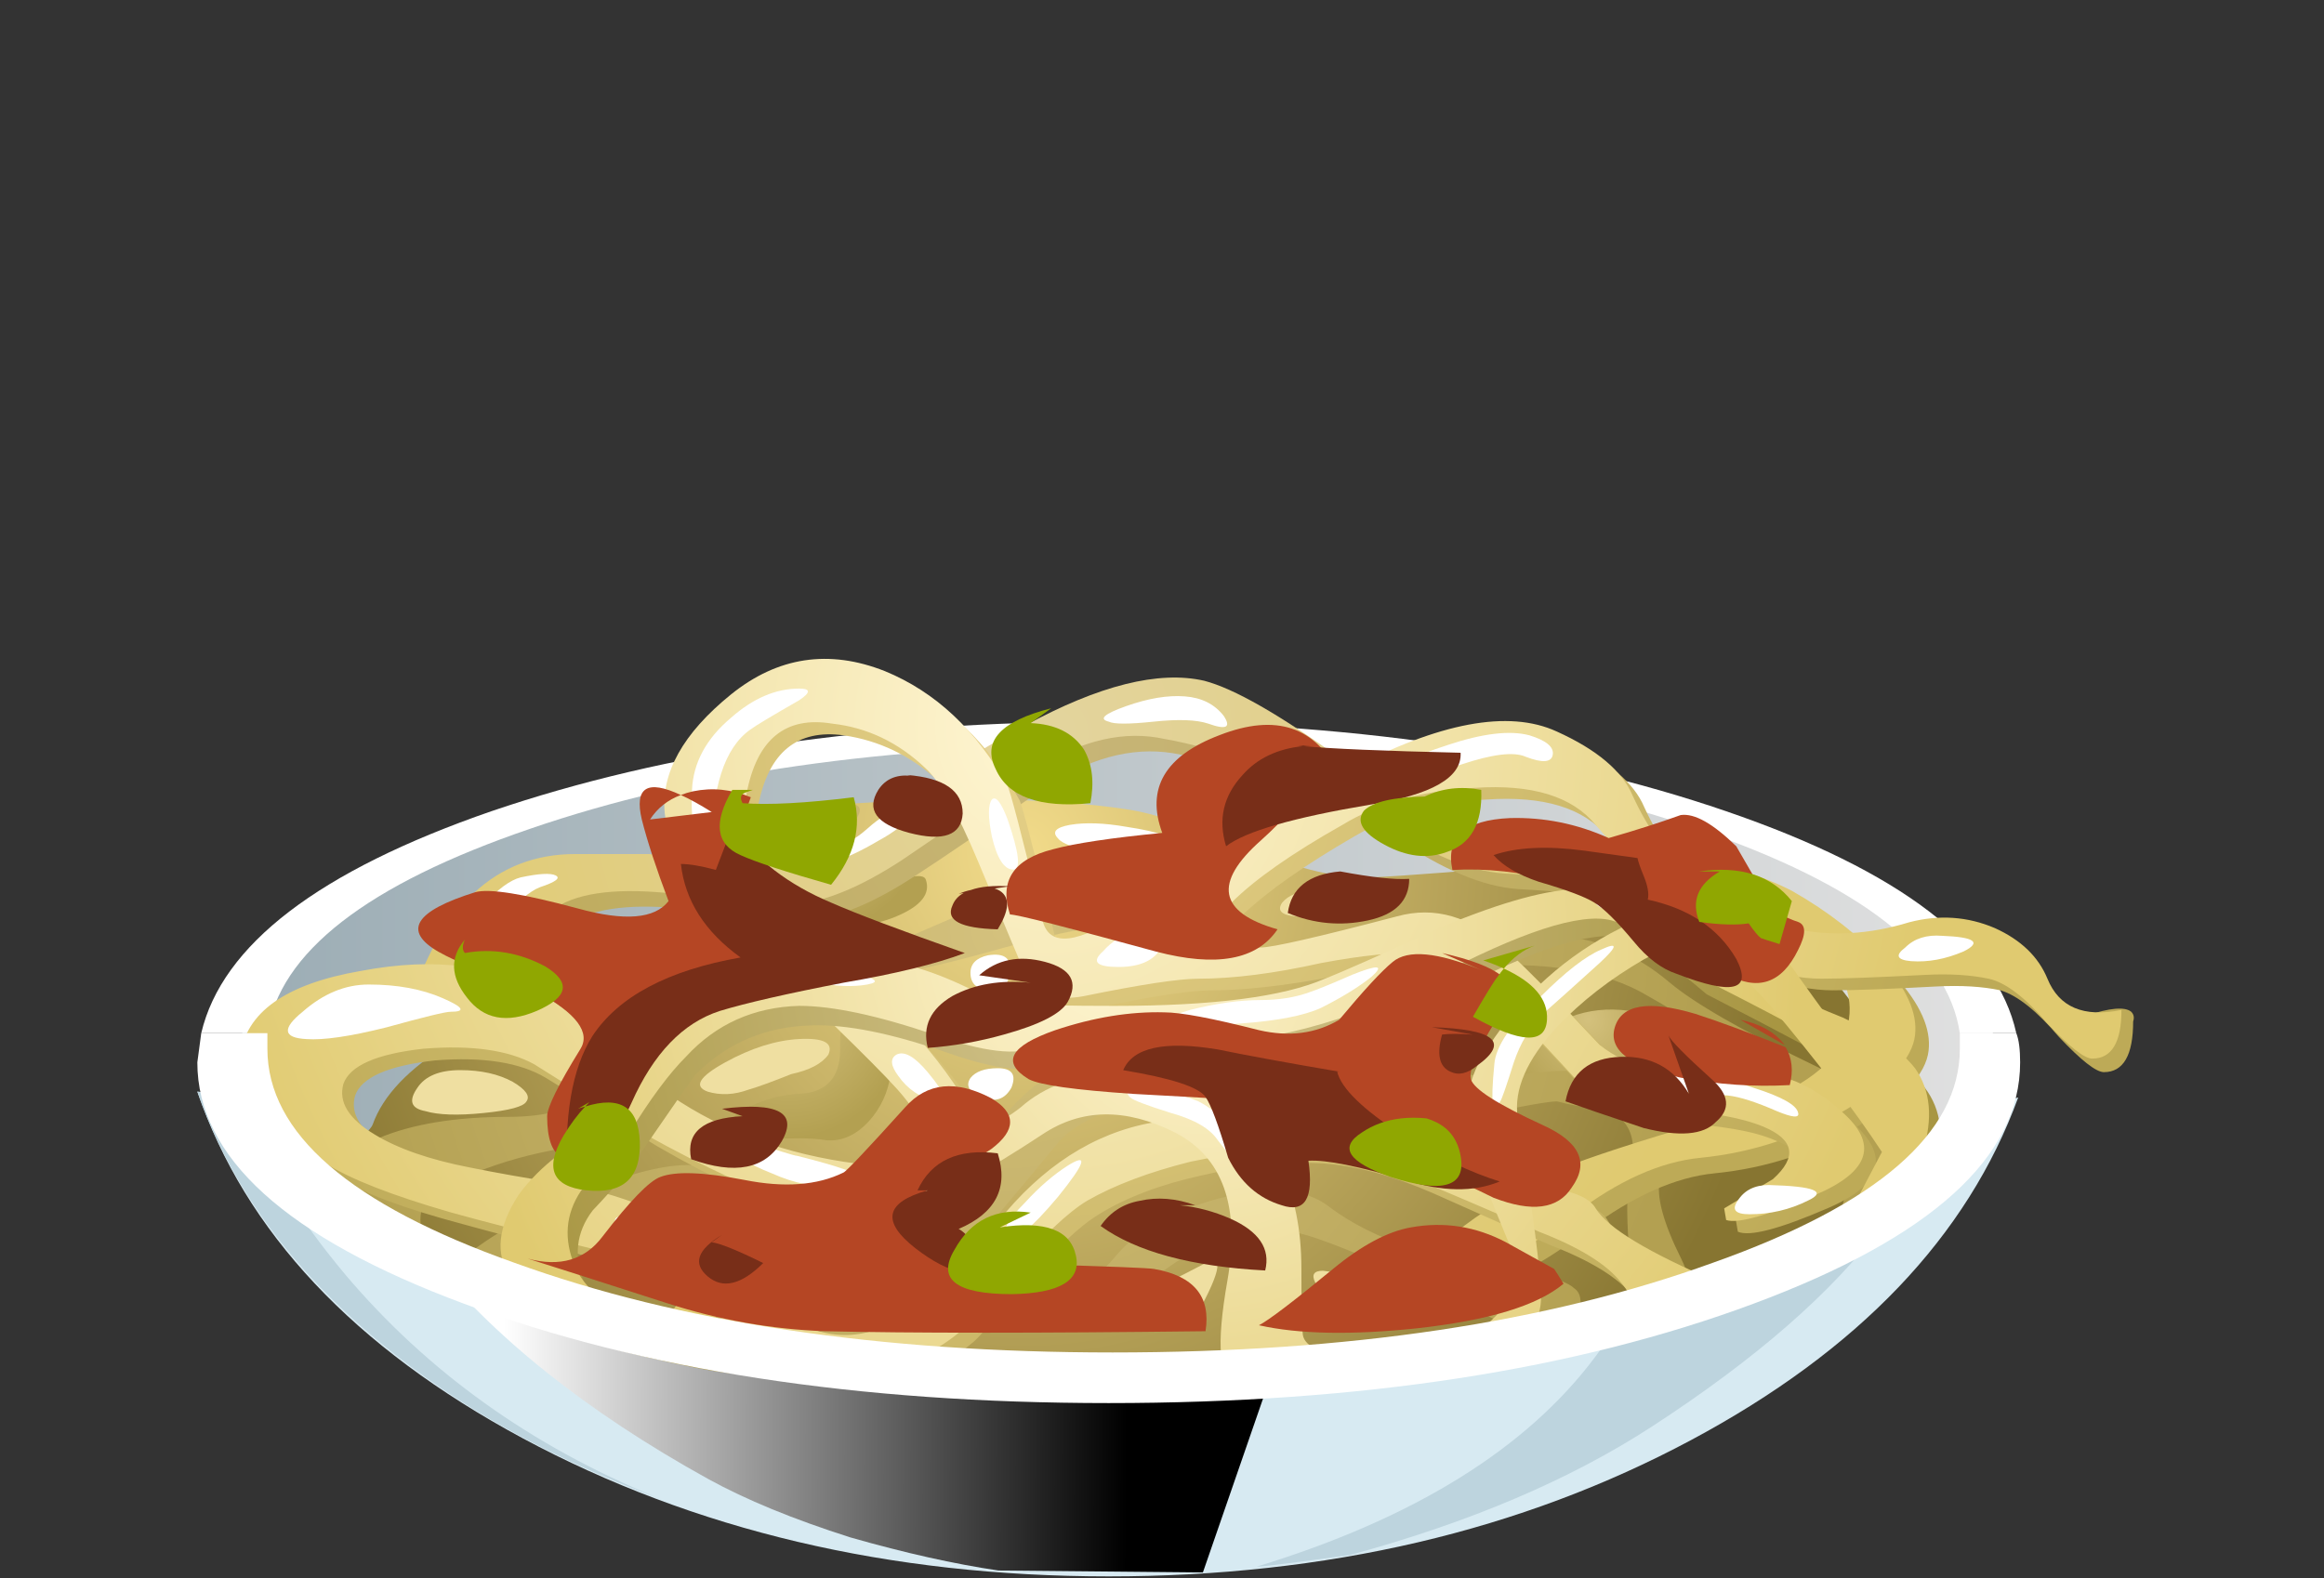 <?xml version='1.0' encoding='utf-8'?>
<svg xmlns="http://www.w3.org/2000/svg" xmlns:xlink="http://www.w3.org/1999/xlink" enable-background="new 0 0 44.75 30.4" version="1.1" viewBox="0 0 44.75 30.4">
<rect x="0" y="0" width="44.75" height="30.4" fill="#333333" stroke="none"/>
<symbol id="ad" viewBox="0 -10.85 24.8 10.85">
			<linearGradient id="u" x1="-21.853" x2="-5.853" y1="-31.002" y2="-31.002" gradientTransform="matrix(1 -.003 .003 1 25.55 25.531)" gradientUnits="userSpaceOnUse">
			<stop stop-color="#fff" offset="0"/>
			<stop offset="1"/>
		</linearGradient>
		<path d="m24.8-1.45l-3.25-9.4-5.25 0.05c-1.133 0.167-2.4 0.45-3.8 0.85-1.467 0.467-2.683 0.967-3.65 1.5-3.133 1.733-5.55 3.667-7.25 5.8-0.833 1.067-1.367 1.95-1.6 2.65l2.75-0.45c4.5-0.733 10.017-1.1 16.55-1.1l5.5 0.1z" clip-rule="evenodd" fill="url(#u)" fill-rule="evenodd"/>
</symbol>
		<path d="m38.712 21.175l0.15-0.037c-0.975 2.675-3.075 4.875-6.3 6.6-3.275 1.751-7.013 2.625-11.212 2.625-4.225 0-7.988-0.888-11.288-2.662-3.25-1.75-5.338-3.975-6.263-6.675l0.3 0.037c0.976 0.65 3.063 1.188 6.263 1.612 3.25 0.426 6.95 0.638 11.1 0.638 4.075 0 7.713-0.2 10.913-0.6 3.149-0.4 5.262-0.913 6.337-1.538z" clip-rule="evenodd" fill="#D7EAF2" fill-rule="evenodd"/>
		<path d="m37.325 21.737c-0.226 0.601-0.588 1.226-1.088 1.875-0.95 1.275-2.425 2.563-4.425 3.863-1.575 1.025-3.512 1.85-5.812 2.475-1.075 0.15-1.676 0.225-1.8 0.225 3.024-0.925 5.2-2.274 6.524-4.05 0.575-0.775 0.938-1.5 1.088-2.175 0.075-0.625 0.125-1.037 0.149-1.237 2.326-0.25 4.113-0.575 5.364-0.976z" clip-rule="evenodd" fill="#BDD4DE" fill-rule="evenodd"/>
			<use transform="matrix(.75 0 0 -.75 7 22.15)" y="-10.85" width="24.8" height="10.85" enable-background="new" opacity=".441" xlink:href="#ad"/>
		<path d="m6.649 24.55c1.584 1.874 3.585 3.306 6 4.294-2.063-0.762-3.837-1.756-5.324-2.981-1.726-1.425-2.9-3.037-3.525-4.837l0.3 0.037c0.175 0.125 0.363 0.226 0.563 0.3 0.424 1.05 1.087 2.113 1.986 3.187z" clip-rule="evenodd" fill="#BDD4DE" fill-rule="evenodd"/>
			<linearGradient id="v" x1="1.101" x2="46.15" y1="10.2" y2="10.2" gradientTransform="matrix(.75 0 0 .75 3.8 12.7)" gradientUnits="userSpaceOnUse">
			<stop stop-color="#9CADB5" offset="0"/>
			<stop stop-color="#E0E0E0" offset="1"/>
		</linearGradient>
		<path d="m33.462 15.851c3.301 1.25 4.95 2.75 4.95 4.5 0 1.749-1.649 3.237-4.95 4.462-3.3 1.25-7.274 1.875-11.924 1.875-4.675 0-8.663-0.625-11.962-1.875-3.301-1.225-4.95-2.713-4.95-4.462 0-1.75 1.649-3.25 4.95-4.5 3.3-1.225 7.287-1.838 11.962-1.838 4.65 0 8.624 0.612 11.924 1.838z" clip-rule="evenodd" fill="url(#v)" fill-rule="evenodd"/>
		<path d="m38.825 19.9h-1.088c-0.225-1.551-1.912-2.863-5.063-3.938-3.125-1.075-6.875-1.612-11.25-1.612-4.35 0-8.087 0.537-11.213 1.612-3.148 1.075-4.836 2.388-5.062 3.938h-1.274c0.4-1.7 2.262-3.125 5.587-4.275 3.375-1.15 7.338-1.725 11.888-1.725 4.575 0 8.537 0.575 11.887 1.725 3.351 1.15 5.213 2.575 5.588 4.275z" clip-rule="evenodd" fill="#fff" fill-rule="evenodd"/>
			<radialGradient id="w" cx="2.255" cy="-21.613" r="21.012" gradientTransform="matrix(-.082 .746 .696 .088 34.927 16.631)" gradientUnits="userSpaceOnUse">
			<stop stop-color="#F2DB8A" offset="0"/>
			<stop stop-color="#877531" offset="1"/>
		</radialGradient>
		<path d="m37.513 22.487c-1.125 0.65-2.751 1.363-4.875 2.138-3.075 1.125-5.713 1.7-7.913 1.726-2.399 0.024-5.024-0.088-7.875-0.338-2.6-0.25-4.587-0.538-5.962-0.862-1.125-0.275-2.226-0.7-3.301-1.275-0.95-0.5-1.437-0.85-1.462-1.05-0.025-0.1 0.125-0.287 0.45-0.563 0.375-0.325 0.575-0.525 0.6-0.6 0.4-1.125 1.987-2.088 4.763-2.888 0.725-0.2 1.462-0.801 2.212-1.8 0.7-0.95 1.288-1.438 1.763-1.463 2.35-0.175 4.275-0.15 5.775 0.075 0.525 0.075 1.338 0.337 2.438 0.787 0.899 0.375 1.662 0.55 2.287 0.525 0.575-0.025 1.875-0.125 3.9-0.3 1.824-0.101 2.949 0.05 3.375 0.449 0.625 0.601 1.287 1.363 1.987 2.288 0.825 1.05 1.226 1.763 1.2 2.138-0.025 0.274 0.213 0.462 0.712 0.563 0.325 0.075 0.301 0.226-0.074 0.45z" clip-rule="evenodd" fill="url(#w)" fill-rule="evenodd"/>
			<radialGradient id="x" cx="1.939" cy="-16.343" r="2.955" gradientTransform="matrix(-.083 .746 .695 .089 27.314 15.707)" gradientUnits="userSpaceOnUse">
			<stop stop-color="#D4C17D" offset="0"/>
			<stop stop-color="#B3A051" offset="1"/>
		</radialGradient>
		<path d="m15.912 15.513c0.725-0.125 0.838 0.05 0.338 0.525-0.625 0.624-0.85 1.012-0.675 1.162 0.2 0.2 0.625 0.175 1.274-0.075 0.601-0.25 0.925-0.313 0.976-0.188 0.1 0.275-0.088 0.513-0.563 0.713-0.525 0.225-1.225 0.263-2.101 0.112-0.875-0.175-1.125-0.575-0.75-1.2 0.376-0.574 0.877-0.924 1.501-1.049z" clip-rule="evenodd" fill="url(#x)" fill-rule="evenodd"/>
			<radialGradient id="y" cx="7.021" cy="-16.098" r="3.295" gradientTransform="matrix(-.083 .745 .697 .088 27 15.636)" gradientUnits="userSpaceOnUse">
			<stop stop-color="#D4C17D" offset="0"/>
			<stop stop-color="#B3A051" offset="1"/>
		</radialGradient>
		<path d="m16.737 19.188c0.375-0.05 0.563 0.112 0.563 0.487 0 0.2-0.05 0.538-0.15 1.013-0.05 0.351-0.188 0.65-0.412 0.9-0.25 0.275-0.525 0.399-0.825 0.375-0.275-0.051-0.737-0.051-1.388 0l-0.899 0.075c0.075-0.15 0.212-0.301 0.412-0.45 0.375-0.325 0.85-0.5 1.425-0.525 0.5-0.05 0.738-0.362 0.713-0.938-1e-3 -0.6 0.186-0.912 0.561-0.937z" clip-rule="evenodd" fill="url(#y)" fill-rule="evenodd"/>
			<radialGradient id="z" cx="4.656" cy="-36.492" r="2.54" gradientTransform="matrix(-.081 .746 .694 .089 56.276 19.399)" gradientUnits="userSpaceOnUse">
			<stop stop-color="#D4C17D" offset="0"/>
			<stop stop-color="#B3A051" offset="1"/>
		</radialGradient>
		<path d="m31.662 19.525c0.9 0.225 1.1 0.638 0.601 1.237-0.501 0.575-1.263 0.726-2.288 0.45-0.975-0.25-1.137-0.638-0.487-1.163 0.624-0.549 1.349-0.724 2.174-0.524z" clip-rule="evenodd" fill="url(#z)" fill-rule="evenodd"/>
			<radialGradient id="aa" cx="4.312" cy="-21.334" r="19.176" gradientTransform="matrix(-.082 .746 .696 .087 34.518 16.564)" gradientUnits="userSpaceOnUse">
			<stop stop-color="#D4C17D" offset="0"/>
			<stop stop-color="#B3A051" offset="1"/>
		</radialGradient>
		<path d="m35.337 21.325c-0.475-0.25-1.1-0.612-1.875-1.088-0.874-0.55-1.45-0.899-1.725-1.05-0.825-0.5-2.025-0.688-3.6-0.563-0.8 0.125-1.45 0.213-1.95 0.263-0.9 0.1-1.575 0.05-2.025-0.15-0.199-0.074-0.45-0.3-0.75-0.675-0.199-0.225-0.688-0.324-1.462-0.3-0.676 0.024-1.588 0.2-2.738 0.525-1.149 0.324-1.975 0.5-2.475 0.524-0.975 0.075-1.637 0.163-1.987 0.263-0.601 0.15-1.05 0.45-1.351 0.9-0.475 0.675-0.837 1.138-1.087 1.387-0.425 0.426-0.9 0.676-1.425 0.75-0.625 0.101-1.213 0.263-1.763 0.488-0.625 0.225-0.95 0.425-0.976 0.6-0.07 0.194-0.07 0.388 0 0.581-0.6-0.234-0.987-0.428-1.162-0.581-0.625-0.525-0.525-0.95 0.3-1.275 0.65-0.274 1.488-0.412 2.513-0.412 0.7 0 1.262-0.15 1.688-0.45 0.2-0.149 0.5-0.475 0.9-0.975 0.2-0.25 0.487-0.638 0.862-1.163 0.425-0.399 1.087-0.587 1.987-0.563 0.825 0.051 1.625-0.074 2.4-0.375 0.399-0.175 0.924-0.399 1.574-0.675 0.576-0.149 1.013-0.225 1.313-0.225 0.425 0 1.075 0.1 1.95 0.3 0.35 0.075 0.801 0.325 1.351 0.75 0.3 0.25 1.1 0.325 2.399 0.225 1.125-0.074 2.338-0.188 3.638-0.337 0.851 0.024 1.612 0.324 2.287 0.899 0.476 0.4 1.388 0.925 2.738 1.575 0.999 0.475 1.475 0.838 1.425 1.088-0.051 0.55-0.15 1.063-0.3 1.537-0.2 0.625-0.388 0.813-0.563 0.563-0.075-0.125 0.013-0.512 0.262-1.162 0.228-0.548 0.103-0.949-0.373-1.199zm-8.587 0c-0.926-0.375-1.563-0.612-1.913-0.713-0.6-0.2-1.075-0.2-1.425 0-0.149 0.075-0.688 0.275-1.612 0.601-0.7 0.25-1.162 0.5-1.387 0.75-0.475 0.575-0.85 1.025-1.125 1.35-0.55 0.65-0.987 1.025-1.313 1.125-0.5 0.15-1.112 0.238-1.837 0.263-0.825 0.024-1.351-0.088-1.575-0.338-0.3-0.324-0.513-0.524-0.638-0.6-0.25-0.125-0.65-0.212-1.2-0.263-0.6-0.05-1.2 0.063-1.8 0.338-0.552 0.264-0.758 0.495-0.619 0.693-0.467-0.147-0.886-0.285-1.256-0.412 0.058-0.039 0.121-0.082 0.188-0.132 0.6-0.425 1.35-0.8 2.25-1.125 0.975-0.375 1.688-0.5 2.138-0.375 0.225 0.051 0.575 0.4 1.05 1.051 0.375 0.5 0.862 0.688 1.463 0.563 0.824-0.2 1.387-0.388 1.688-0.563 0.325-0.2 0.625-0.575 0.899-1.125 0.75-1.375 1.688-2.063 2.813-2.063 0.325 0 0.724-0.175 1.2-0.525 0.375-0.275 0.875-0.313 1.5-0.112 1.101 0.35 2.263 0.65 3.487 0.899 0.475 0.126 1.138 0.138 1.987 0.038 0.676-0.075 1.213 0.024 1.613 0.3 0.499 0.375 0.774 0.65 0.824 0.825 0 0.05-0.062 0.362-0.188 0.938-0.074 0.324 0.063 0.838 0.413 1.537 0.25 0.525 0.237 0.801-0.038 0.825-0.274 0.024-0.513 0.101-0.712 0.225-0.051 0.025-0.1-0.024-0.15-0.149-0.05-0.226-0.088-0.613-0.112-1.163-0.05-0.649-0.037-1.149 0.037-1.5 0.2-0.85-0.274-1.274-1.425-1.274-0.149 0-0.65 0.088-1.5 0.263-0.55 0.098-1.125 0.048-1.725-0.152zm-7.2 4.276c-0.825 0.074-1.325 0.138-1.5 0.188-0.3 0.1-0.5 0.162-0.6 0.188-0.15 0.05-0.5 0.074-1.051 0.074-0.296 0-0.758-0.068-1.387-0.206 0.332-0.069 0.944-0.238 1.837-0.506 0.9-0.3 1.588-0.45 2.063-0.45h1.462c0.425-0.075 0.8-0.313 1.125-0.713 0.401-0.475 1.05-0.837 1.951-1.087 0.975-0.25 1.688-0.2 2.137 0.149 0.425 0.325 0.976 0.601 1.65 0.825 0.5 0.15 0.925 0.238 1.275 0.263 0.274 0.024 0.612 0.088 1.012 0.188 0.425 0.1 0.688 0.2 0.788 0.3 0.149 0.1 0.162 0.313 0.037 0.638-0.149 0.3-0.375 0.412-0.675 0.338-0.25-0.075-0.7-0.275-1.35-0.601-0.8-0.425-1.362-0.699-1.688-0.825-0.75-0.324-1.275-0.524-1.575-0.6-0.601-0.15-1.125-0.125-1.575 0.075-0.351 0.149-0.763 0.399-1.237 0.75-0.475 0.324-0.838 0.55-1.087 0.675-0.325 0.124-0.862 0.236-1.612 0.337zm-11.401-1.82c0.258 0.105 0.558 0.218 0.9 0.338-0.375 0.217-0.637 0.186-0.787-0.094-0.051-0.081-0.089-0.162-0.113-0.244zm2.157 0.75c0.365 0.111 0.759 0.23 1.182 0.356 1.486 0.447 2.661 0.767 3.525 0.956-0.043 7e-3 -0.081 0.014-0.113 0.019-0.524 0.075-1.4-0.074-2.625-0.449-1.125-0.375-1.775-0.663-1.949-0.863l-0.02-0.019z" clip-rule="evenodd" fill="url(#aa)" fill-rule="evenodd"/>
			<radialGradient id="ab" cx="-.499" cy="-22.418" r="19.718" gradientTransform="matrix(-.082 .746 .696 .087 36.088 16.758)" gradientUnits="userSpaceOnUse">
			<stop stop-color="#C7B577" offset="0"/>
			<stop stop-color="#BDAA57" offset="1"/>
		</radialGradient>
		<path d="m35.487 18.737c-0.399-0.55-0.962-0.887-1.688-1.012-1.625-0.325-3.15-0.525-4.575-0.601-0.675-0.05-1.449-0.375-2.325-0.975-0.95-0.625-1.649-0.976-2.1-1.05-0.925-0.301-1.612-0.488-2.063-0.563-0.8-0.175-1.638 0.012-2.513 0.563-1.225 0.85-2.087 1.438-2.587 1.762-0.8 0.525-1.488 0.813-2.063 0.863-0.175 0.024-1-0.051-2.476-0.226-1.025-0.1-1.763 0.013-2.212 0.338-0.9 0.774-1.55 1.325-1.95 1.649-0.675 0.601-0.95 0.688-0.825 0.263 0.625-2 1.7-3 3.225-3h1.426c2.225 0.25 3.712 0.051 4.462-0.6 0.9-0.75 1.825-1.375 2.775-1.875 1.425-0.775 2.574-1.063 3.45-0.862 0.6 0.149 1.475 0.65 2.625 1.5 1.1 0.8 2.112 1.262 3.037 1.387 2.075 0.275 3.175 0.426 3.3 0.45 1.025 0.175 1.825 0.413 2.4 0.713 0.699 0.399 1.262 0.85 1.688 1.35 0.475 0.525 0.688 1 0.638 1.425-0.05 0.45-0.488 0.925-1.313 1.426-0.851 0.524-1.788 0.837-2.813 0.938-0.75 0.074-1.563 0.437-2.438 1.087-0.825 0.625-1.413 0.938-1.763 0.938h-1.237c-0.15-0.024-0.226-0.088-0.226-0.188 0-0.175 0.375-0.412 1.125-0.712 0.601-0.226 1.938-0.713 4.013-1.463 1.851-0.7 2.913-1.3 3.188-1.8 0.328-0.574 0.266-1.149-0.185-1.725z" clip-rule="evenodd" fill="url(#ab)" fill-rule="evenodd"/>
			<radialGradient id="ac" cx="-.852" cy="-22.026" r="19.718" gradientTransform="matrix(-.082 .746 .696 .087 35.524 16.688)" gradientUnits="userSpaceOnUse">
			<stop stop-color="#E3D49D" offset="0"/>
			<stop stop-color="#E0CA70" offset="1"/>
		</radialGradient>
		<path d="m35.225 18.438c-0.425-0.55-0.987-0.887-1.688-1.013-1.625-0.324-3.149-0.524-4.575-0.6-0.675-0.05-1.45-0.375-2.324-0.975-0.95-0.625-1.663-0.976-2.138-1.051-0.926-0.3-1.612-0.487-2.063-0.563-0.775-0.174-1.6 0.013-2.476 0.563-1.25 0.85-2.112 1.438-2.587 1.763-0.8 0.525-1.5 0.813-2.101 0.862-0.174 0.025-0.987-0.05-2.438-0.225-1.05-0.1-1.787 0.013-2.212 0.338-0.9 0.774-1.55 1.325-1.95 1.649-0.673 0.602-0.948 0.689-0.823 0.264 0.625-2 1.7-3 3.226-3h1.424c2.225 0.25 3.712 0.063 4.462-0.563 0.8-0.725 1.726-1.363 2.775-1.912 1.425-0.775 2.575-1.063 3.45-0.863 0.574 0.15 1.449 0.65 2.625 1.5 1.1 0.8 2.112 1.263 3.037 1.388 2.125 0.275 3.226 0.426 3.3 0.45 1.001 0.175 1.788 0.412 2.363 0.713 0.7 0.399 1.274 0.85 1.725 1.35 0.476 0.525 0.688 1 0.638 1.425-0.051 0.45-0.487 0.925-1.313 1.425-0.874 0.525-1.812 0.837-2.812 0.937-0.775 0.075-1.588 0.438-2.438 1.088-0.825 0.625-1.425 0.938-1.8 0.938h-1.2l0.825-0.675c0.7-0.525 1.425-0.938 2.175-1.237 0.6-0.226 1.588-0.538 2.962-0.938 1.15-0.375 1.862-0.813 2.138-1.313 0.325-0.575 0.263-1.15-0.187-1.725z" clip-rule="evenodd" fill="url(#ac)" fill-rule="evenodd"/>
			<radialGradient id="p" cx="-.732" cy="-22.192" r="24.445" gradientTransform="matrix(-.082 .746 .696 .088 35.762 16.733)" gradientUnits="userSpaceOnUse">
			<stop stop-color="#E6D189" offset="0"/>
			<stop stop-color="#BDAA57" offset="1"/>
		</radialGradient>
		<path d="m35.3 19.075c-0.825 0-1.663-0.338-2.513-1.013-0.45-0.399-1.063-1.05-1.837-1.95-0.45-0.549-1.226-0.787-2.325-0.712-0.976 0.05-1.825 0.287-2.55 0.712-0.95 0.55-1.663 1.051-2.138 1.5-0.65 0.65-0.463 0.938 0.563 0.863 0.225 0 1.087-0.2 2.587-0.601 0.726-0.2 1.426 0 2.101 0.601 0.55 0.524 1.162 1.149 1.837 1.875 0.55 0.449 1.238 0.624 2.063 0.524 1.025-0.125 1.888 0.125 2.588 0.75 0.726 0.65 0.563 1.2-0.487 1.65-0.926 0.399-1.5 0.55-1.726 0.45l-0.038-0.224 0.938-0.563c0.476-0.425 0.412-0.75-0.188-0.975-0.399-0.175-1.05-0.287-1.95-0.338-0.699-0.024-1.237-0.2-1.612-0.524-0.625-0.676-1.101-1.176-1.425-1.5-0.576-0.6-1.138-0.924-1.688-0.975-0.45-0.05-1.063 0.013-1.838 0.188-0.925 0.175-1.713 0.263-2.362 0.263-0.375 0-1.112 0.112-2.213 0.338-0.525 0.125-0.899-0.025-1.125-0.45-0.074-0.15-0.375-0.862-0.899-2.138-0.4-0.975-0.738-1.575-1.013-1.8-0.525-0.475-1.125-0.763-1.8-0.862-0.9-0.125-1.45 0.325-1.65 1.35-0.175 1 0.138 1.888 0.938 2.662 0.45 0.45 1.15 1.038 2.101 1.763 1.299 1.375 1.737 2.288 1.313 2.737-0.5 0.501-0.813 0.788-0.938 0.863-0.576 0.274-1.338 0.262-2.288-0.038-0.925-0.3-1.95-0.774-3.075-1.425-1.1-0.675-1.812-1.112-2.137-1.313-0.5-0.3-1.213-0.412-2.138-0.338-0.9 0.101-1.413 0.325-1.538 0.676-0.1 0.35 0.1 0.675 0.601 0.975 0.45 0.275 1.063 0.487 1.837 0.638 0.5 0.1 1.063 0.2 1.688 0.3 0.55 0.075 1.138 0.237 1.763 0.487 0.2 0.075 0.913 0.65 2.138 1.726 0.825 0.725 1.637 0.899 2.438 0.524 0.45-0.199 1.212-0.925 2.287-2.175 0.875-1.025 1.888-1.612 3.038-1.763 1-0.1 1.938-0.212 2.813-0.337 0.524 0.024 1.324 0.3 2.399 0.824 0.876 0.426 1.663 0.7 2.363 0.825 0.399 0.075 0.649 0.2 0.75 0.375 0.225 0.4 1.012 0.875 2.362 1.425l-1.688 0.488c0.025-0.126-0.038-0.275-0.188-0.45-0.275-0.351-0.801-0.675-1.575-0.976-0.125-0.05-0.888-0.388-2.287-1.012-0.75-0.325-1.438-0.513-2.063-0.563-0.726-0.051-1.513 0.024-2.363 0.225-0.8 0.175-1.462 0.425-1.987 0.75-0.375 0.225-0.85 0.675-1.425 1.35-0.6 0.7-0.938 1.075-1.013 1.125-0.899 0.75-1.937 0.95-3.112 0.601-0.525-0.15-1.125-0.5-1.8-1.05-0.65-0.55-1.313-0.913-1.987-1.088-1.327-0.325-2.302-0.575-2.928-0.75-1.125-0.3-1.925-0.6-2.399-0.9-1.15-0.725-1.7-1.425-1.65-2.1 0.1-0.85 0.875-1.4 2.325-1.65 1.45-0.249 2.638-0.074 3.563 0.525 0.6 0.399 1.4 1.025 2.4 1.875 1.025 0.7 2.225 1.149 3.6 1.35 1.45 0.2 1.75-0.237 0.9-1.313-0.275-0.35-1.288-1.35-3.038-3-0.975-0.925-1.5-1.737-1.575-2.438-0.074-0.774 0.351-1.55 1.275-2.324 0.9-0.726 1.888-0.875 2.963-0.45 0.975 0.4 1.762 1.15 2.362 2.25 0.05 0.075 0.275 0.938 0.675 2.587 0.125 0.525 0.675 0.45 1.65-0.225 2.1-1.425 3.513-2.325 4.237-2.7 1.75-0.899 3.088-1.15 4.013-0.75 0.774 0.35 1.263 0.763 1.462 1.237 0.3 0.65 0.662 1.15 1.088 1.5 1.25 1.075 2.662 1.4 4.237 0.976 0.476-0.15 1.101 0.075 1.875 0.675s1.212 0.888 1.313 0.862c0.45-0.149 0.737-0.175 0.862-0.075 0.051 0.051 0.063 0.113 0.038 0.188 0 0.65-0.188 0.976-0.563 0.976-0.15 0-0.438-0.226-0.863-0.675-0.425-0.501-0.8-0.801-1.125-0.9-0.35-0.075-0.763-0.1-1.237-0.075-0.925 0.05-1.588 0.074-1.987 0.074z" clip-rule="evenodd" fill="url(#p)" fill-rule="evenodd"/>
			<radialGradient id="q" cx="-1.042" cy="-21.856" r="24.445" gradientTransform="matrix(-.082 .746 .696 .088 35.278 16.672)" gradientUnits="userSpaceOnUse">
			<stop stop-color="#FFF6D4" offset="0"/>
			<stop stop-color="#E0CA70" offset="1"/>
		</radialGradient>
		<path d="m35.075 18.851c-0.825 0-1.663-0.351-2.513-1.051-0.426-0.35-1.037-0.987-1.838-1.912-0.45-0.55-1.225-0.787-2.325-0.713-0.999 0.05-1.85 0.288-2.55 0.713-0.975 0.55-1.688 1.05-2.138 1.5-0.624 0.625-0.437 0.913 0.563 0.862 0.226 0 1.101-0.2 2.625-0.6 0.726-0.2 1.413 0 2.063 0.6 0.55 0.525 1.163 1.15 1.838 1.875 0.575 0.45 1.263 0.625 2.063 0.525 1.024-0.15 1.888 0.1 2.588 0.75 0.725 0.625 0.563 1.162-0.488 1.612-0.925 0.399-1.5 0.563-1.725 0.487l-0.038-0.224 0.938-0.563c0.475-0.426 0.412-0.763-0.188-1.013-0.425-0.175-1.063-0.287-1.913-0.338-0.725-0.024-1.262-0.188-1.612-0.487-0.625-0.674-1.101-1.186-1.425-1.536-0.601-0.601-1.163-0.925-1.688-0.976-0.45-0.024-1.075 0.038-1.875 0.188-0.9 0.2-1.688 0.301-2.362 0.301-0.375 0-1.113 0.112-2.213 0.337-0.525 0.1-0.9-0.05-1.125-0.45-0.05-0.1-0.35-0.812-0.9-2.137-0.399-0.951-0.737-1.55-1.012-1.801-0.525-0.5-1.125-0.787-1.801-0.862-0.899-0.149-1.45 0.3-1.649 1.351-0.175 0.975 0.137 1.85 0.938 2.625 0.45 0.449 1.15 1.037 2.1 1.762 1.275 1.426 1.712 2.338 1.313 2.738-0.45 0.5-0.762 0.8-0.938 0.899-0.575 0.275-1.337 0.263-2.287-0.037-0.925-0.325-1.95-0.801-3.075-1.425-1.1-0.7-1.813-1.15-2.138-1.351-0.5-0.275-1.212-0.375-2.138-0.3-0.899 0.1-1.412 0.325-1.537 0.675-0.1 0.351 0.1 0.675 0.6 0.976 0.45 0.274 1.063 0.487 1.838 0.637 0.5 0.101 1.063 0.2 1.688 0.301 0.55 0.074 1.138 0.237 1.763 0.487 0.225 0.075 0.938 0.638 2.138 1.688 0.824 0.75 1.637 0.938 2.438 0.563 0.449-0.226 1.212-0.95 2.287-2.175 0.875-1.025 1.888-1.613 3.037-1.763 1.851-0.226 2.788-0.338 2.813-0.338 0.501 0 1.3 0.275 2.4 0.825 0.875 0.425 1.663 0.7 2.362 0.825 0.4 0.075 0.65 0.2 0.75 0.375 0.226 0.375 1.013 0.85 2.362 1.425l-1.688 0.45c0.025-0.125-0.037-0.275-0.188-0.45-0.274-0.351-0.8-0.675-1.574-0.975-1.101-0.476-1.862-0.801-2.288-0.976-0.75-0.324-1.438-0.512-2.063-0.563-0.75-0.05-1.537 0.013-2.362 0.188-0.8 0.2-1.463 0.45-1.988 0.75-0.375 0.226-0.85 0.675-1.424 1.351-0.601 0.725-0.938 1.112-1.013 1.162-0.9 0.75-1.938 0.95-3.112 0.6-0.5-0.149-1.101-0.513-1.801-1.087-0.65-0.55-1.313-0.9-1.987-1.05-1.325-0.325-2.3-0.575-2.925-0.75-1.125-0.325-1.925-0.638-2.4-0.938-1.176-0.725-1.726-1.413-1.651-2.062 0.1-0.851 0.875-1.4 2.325-1.65 1.45-0.275 2.637-0.112 3.563 0.487 0.6 0.4 1.4 1.037 2.399 1.913 1.025 0.699 2.225 1.138 3.601 1.313 1.45 0.2 1.75-0.226 0.899-1.275-0.275-0.351-1.288-1.35-3.037-3-0.976-0.925-1.5-1.75-1.575-2.475-0.075-0.775 0.35-1.538 1.275-2.288 0.899-0.725 1.887-0.875 2.962-0.45 0.976 0.4 1.763 1.138 2.362 2.213 0.05 0.075 0.275 0.938 0.676 2.588 0.125 0.524 0.674 0.462 1.65-0.188 2.15-1.45 3.562-2.35 4.237-2.7 1.751-0.925 3.088-1.175 4.013-0.75 0.775 0.35 1.263 0.762 1.463 1.237 0.3 0.65 0.662 1.149 1.087 1.5 1.275 1.101 2.688 1.412 4.238 0.938 0.575-0.15 1.125-0.112 1.649 0.112 0.5 0.226 0.838 0.55 1.013 0.976 0.225 0.55 0.7 0.75 1.425 0.6 0 0.625-0.188 0.938-0.563 0.938-0.149 0-0.438-0.225-0.862-0.675-0.425-0.5-0.8-0.788-1.125-0.862-0.351-0.075-0.763-0.101-1.237-0.075-0.926 0.047-1.588 0.073-1.988 0.073z" clip-rule="evenodd" fill="url(#q)" fill-rule="evenodd"/>
			<radialGradient id="r" cx="4.47" cy="-24.477" r="17.982" gradientTransform="matrix(-.082 .746 .696 .088 39.052 17.136)" gradientUnits="userSpaceOnUse">
			<stop stop-color="#D6C894" offset="0"/>
			<stop stop-color="#A89642" offset="1"/>
		</radialGradient>
		<path d="m35.675 19.976c0.675 0.3 1.138 0.624 1.388 0.975 0.324 0.425 0.387 0.962 0.188 1.612-0.1 0.325-0.226 0.601-0.375 0.825l-1.2 0.638 0.787-1.5c0.351-0.625 0.038-1.275-0.938-1.95-0.225-0.15-1.112-0.625-2.662-1.425-0.7-0.601-1.237-0.963-1.612-1.088-0.601-0.149-1.75 0.226-3.45 1.125-1.601 0.875-3.237 1.313-4.912 1.313h-2.7c-0.375 0.175-1.025 0.1-1.95-0.225-1.075-0.375-1.95-0.55-2.625-0.525-0.875 0.025-1.612 0.338-2.213 0.938-0.1 0.125-0.449 0.625-1.05 1.5-0.175 0.275-0.487 0.65-0.938 1.125-0.325 0.426-0.375 0.9-0.149 1.425 0.225 0.525 0.875 0.976 1.949 1.351 0.525 0.175 1.025 0.3 1.5 0.375-0.35 0.075-1.274-0.075-2.774-0.45-1.975-0.525-2.55-1.4-1.726-2.625 0.201-0.3 0.463-0.575 0.788-0.825 0.275-0.2 0.575-0.6 0.899-1.2 0.55-0.975 1.4-1.7 2.551-2.175 1.4-0.6 2.825-0.55 4.274 0.15 0.45 0.2 0.9 0.324 1.351 0.375 0.25 0.024 0.787 0.037 1.612 0.037 1.925 0 3.276-0.188 4.05-0.563 0.325-0.125 1.088-0.463 2.287-1.013 1.15-0.475 2.013-0.712 2.588-0.712 0.649 0 1.2 0.125 1.65 0.375 0.274 0.125 0.8 0.5 1.574 1.125 0.4 0.323 1.013 0.661 1.838 1.012z" clip-rule="evenodd" fill="url(#r)" fill-rule="evenodd"/>
			<radialGradient id="s" cx="4.061" cy="-24.129" r="17.982" gradientTransform="matrix(-.082 .746 .696 .088 38.551 17.073)" gradientUnits="userSpaceOnUse">
			<stop stop-color="#FFF6D4" offset="0"/>
			<stop stop-color="#E0CA70" offset="1"/>
		</radialGradient>
		<path d="m35.487 19.601c0.649 0.3 1.112 0.624 1.388 0.975 0.3 0.425 0.35 0.962 0.149 1.612-0.1 0.325-0.225 0.601-0.375 0.825l-1.199 0.675 0.787-1.5c0.351-0.65 0.037-1.313-0.938-1.987-0.25-0.175-1.138-0.65-2.662-1.425-0.7-0.601-1.238-0.95-1.613-1.05-0.6-0.15-1.749 0.225-3.449 1.125-1.601 0.85-3.237 1.274-4.913 1.274-1.75 0-2.65 0.013-2.7 0.038-0.375 0.175-1.025 0.1-1.949-0.226-1.101-0.375-1.975-0.563-2.625-0.563-0.875 0.025-1.6 0.351-2.176 0.976-0.325 0.324-0.687 0.812-1.087 1.462-0.175 0.275-0.487 0.65-0.938 1.125-0.3 0.45-0.338 0.938-0.112 1.463 0.225 0.524 0.862 0.963 1.912 1.313 0.525 0.199 1.025 0.337 1.5 0.412-0.35 0.075-1.275-0.088-2.775-0.487-1.949-0.525-2.525-1.4-1.725-2.625 0.2-0.275 0.462-0.538 0.787-0.787 0.275-0.226 0.576-0.638 0.9-1.238 0.55-0.975 1.4-1.7 2.55-2.175 1.4-0.575 2.825-0.524 4.275 0.15 0.45 0.225 0.899 0.35 1.35 0.375 0.175 0.024 0.712 0.037 1.612 0.037 1.9 0 3.251-0.175 4.051-0.524 0.325-0.126 1.087-0.463 2.287-1.013 1.149-0.475 2.025-0.713 2.625-0.713 0.649 0 1.188 0.112 1.612 0.338 0.3 0.149 0.838 0.537 1.612 1.162 0.402 0.325 1.014 0.65 1.839 0.976z" clip-rule="evenodd" fill="url(#s)" fill-rule="evenodd"/>
			<radialGradient id="t" cx="4.234" cy="-26.365" r="16.486" gradientTransform="matrix(-.082 .746 .696 .088 41.772 17.477)" gradientUnits="userSpaceOnUse">
			<stop stop-color="#FFF6D4" offset="0"/>
			<stop stop-color="#E0CA70" offset="1"/>
		</radialGradient>
		<path d="m36.237 22.188c-0.525-0.8-1.25-1.75-2.175-2.85-0.475-0.525-0.838-0.85-1.088-0.976-0.375-0.2-0.813-0.162-1.313 0.113-0.65 0.375-1.213 0.812-1.688 1.313-0.574 0.624-0.825 1.199-0.75 1.725 0.3 1.851 0.45 3.013 0.45 3.487 0 1.2-1.95 1.726-5.85 1.575-0.351 0-0.413-0.638-0.188-1.912 0.249-1.426-0.088-2.376-1.013-2.851-0.95-0.475-1.8-0.463-2.55 0.038-1.101 0.725-1.825 1.112-2.176 1.162-0.924 0.175-1.787 0.513-2.587 1.013-0.725 0.425-1.225 0.862-1.5 1.313-0.325 0.55-0.738 0.762-1.237 0.638 0.1-0.275 0.275-0.588 0.524-0.938 0.5-0.7 1.1-1.226 1.8-1.575 0.301-0.125 1.188-0.475 2.663-1.05 1.025-0.426 1.725-0.788 2.1-1.088 0.45-0.399 1.063-0.625 1.837-0.675 0.776-0.025 1.438 0.137 1.988 0.487 1.05 0.7 1.575 1.8 1.575 3.3 0 0.825 0.012 1.263 0.037 1.313 0.075 0.226 0.45 0.363 1.125 0.413 0.85 0.05 1.575-0.113 2.175-0.488 0.676-0.425 0.9-0.987 0.676-1.688-0.375-0.899-0.626-1.55-0.75-1.949-0.175-0.676-0.063-1.3 0.337-1.875 0.65-1 1.5-1.763 2.55-2.288 1.376-0.699 2.438-0.5 3.188 0.601 0.775 1.1 1.3 1.8 1.575 2.1 0.075 0.075 0.275 0.237 0.601 0.487 0.325 0.226 0.487 0.813 0.487 1.763l-0.525 0.469c0.117-0.268 0.017-0.636-0.298-1.107z" clip-rule="evenodd" fill="url(#t)" fill-rule="evenodd"/>
		<path d="m15.388 13.263c0.225 0 0.225 0.075 0 0.225-0.525 0.301-0.838 0.488-0.938 0.563-0.5 0.351-0.75 1.125-0.75 2.325 0 0.25-0.075 0.238-0.226-0.037-0.125-0.275-0.175-0.65-0.149-1.125 0.024-0.525 0.275-0.988 0.75-1.388 0.425-0.376 0.863-0.563 1.313-0.563z" clip-rule="evenodd" fill="#fff" fill-rule="evenodd"/>
		<path d="m7.1 18.963c0.55 0 1.025 0.088 1.425 0.263s0.45 0.262 0.15 0.262c-0.1 0-0.512 0.101-1.237 0.301-0.7 0.175-1.213 0.249-1.538 0.225-0.449-0.024-0.475-0.2-0.074-0.525 0.399-0.351 0.823-0.526 1.274-0.526z" clip-rule="evenodd" fill="#fff" fill-rule="evenodd"/>
		<path d="m19.399 15.775c0.226 0.65 0.263 0.975 0.113 0.975-0.175 0-0.313-0.212-0.413-0.638-0.075-0.375-0.075-0.612 0-0.712 0.076-0.075 0.176 0.05 0.3 0.375z" clip-rule="evenodd" fill="#fff" fill-rule="evenodd"/>
		<path d="m22.813 13.413c0.324 0.024 0.574 0.149 0.75 0.375 0.149 0.225 0.05 0.275-0.3 0.149-0.226-0.075-0.575-0.087-1.051-0.037-0.475 0.05-0.762 0.05-0.862 0-0.2-0.05-0.088-0.15 0.337-0.3s0.8-0.212 1.126-0.187z" clip-rule="evenodd" fill="#fff" fill-rule="evenodd"/>
		<path d="m29.45 14.163c0.325 0.1 0.475 0.225 0.449 0.375-0.024 0.149-0.2 0.162-0.524 0.037-0.226-0.1-0.638-0.05-1.237 0.15-0.55 0.174-0.888 0.225-1.013 0.149-0.2-0.125 0.05-0.3 0.75-0.524 0.675-0.225 1.2-0.287 1.575-0.187z" clip-rule="evenodd" fill="#fff" fill-rule="evenodd"/>
		<path d="m21.913 17.913c0.45-0.126 0.613-0.038 0.487 0.262-0.124 0.301-0.412 0.45-0.862 0.45-0.425 0-0.525-0.1-0.3-0.3 0.174-0.2 0.399-0.338 0.675-0.412z" clip-rule="evenodd" fill="#fff" fill-rule="evenodd"/>
		<path d="m37.399 18.025c0.626 0.024 0.763 0.125 0.413 0.3-0.35 0.15-0.688 0.212-1.013 0.188-0.274-0.024-0.313-0.112-0.112-0.263 0.175-0.175 0.413-0.25 0.712-0.225z" clip-rule="evenodd" fill="#fff" fill-rule="evenodd"/>
		<path d="m16.362 18.737c0.5 0.101 0.613 0.175 0.338 0.226-0.275 0.05-0.601 0.037-0.976-0.038-0.25-0.05-0.675 0.013-1.274 0.188-0.425 0.101-0.588 0.113-0.488 0.038 0.201-0.175 0.563-0.3 1.088-0.375 0.525-0.1 0.962-0.113 1.312-0.039z" clip-rule="evenodd" fill="#fff" fill-rule="evenodd"/>
		<path d="m10.024 16.9c0.351-0.075 0.576-0.088 0.676-0.038 0.1 0.051 0 0.126-0.301 0.226-0.2 0.075-0.462 0.3-0.787 0.675-0.275 0.3-0.462 0.399-0.563 0.3-0.125-0.125-0.037-0.337 0.263-0.638 0.275-0.3 0.513-0.475 0.712-0.525z" clip-rule="evenodd" fill="#fff" fill-rule="evenodd"/>
		<path d="m23.075 21.213c0.2 0.1 0.425 0.275 0.675 0.524 0.225 0.275 0.362 0.525 0.412 0.75 0.075 0.375-0.162 0.2-0.712-0.524-0.15-0.226-0.45-0.4-0.9-0.525-0.476-0.149-0.737-0.25-0.787-0.3-0.125-0.125-0.038-0.188 0.262-0.188 0.325 0.025 0.675 0.113 1.05 0.263z" clip-rule="evenodd" fill="#fff" fill-rule="evenodd"/>
		<path d="m25.888 21.513c0.449 0.024 0.6 0.112 0.449 0.263-0.149 0.125-0.362 0.137-0.637 0.037-0.226-0.1-0.301-0.175-0.226-0.225 0.051-0.075 0.188-0.1 0.414-0.075z" clip-rule="evenodd" fill="#fff" fill-rule="evenodd"/>
		<path d="m20.562 22.45c0.401-0.25 0.337-0.05-0.188 0.6-0.525 0.625-0.85 0.888-0.975 0.788s-0.012-0.325 0.338-0.675c0.275-0.301 0.55-0.538 0.825-0.713z" clip-rule="evenodd" fill="#fff" fill-rule="evenodd"/>
		<path d="m30.837 18.288c0.325-0.15 0.313-0.063-0.037 0.262-0.525 0.476-0.888 0.801-1.088 0.976-0.249 0.25-0.437 0.563-0.563 0.938-0.149 0.475-0.237 0.725-0.262 0.75-0.15 0.3-0.188 0.063-0.113-0.713 0.025-0.35 0.325-0.787 0.9-1.313 0.476-0.475 0.863-0.775 1.163-0.9z" clip-rule="evenodd" fill="#fff" fill-rule="evenodd"/>
		<path d="m34.625 21.438c0.025 0.1-0.112 0.088-0.413-0.037-0.399-0.175-0.712-0.275-0.938-0.3-1.225-0.075-1.975-0.213-2.25-0.413-0.1-0.075-0.05-0.1 0.15-0.075 0.375 0.075 0.688 0.101 0.938 0.075 0.525-0.024 1.075 0.063 1.65 0.263 0.551 0.174 0.838 0.337 0.863 0.487z" clip-rule="evenodd" fill="#fff" fill-rule="evenodd"/>
		<path d="m33.688 23.388c-0.275 0-0.35-0.088-0.226-0.263 0.126-0.2 0.325-0.3 0.601-0.3 0.875 0.024 1.125 0.125 0.75 0.3-0.35 0.175-0.725 0.263-1.125 0.263z" clip-rule="evenodd" fill="#fff" fill-rule="evenodd"/>
		<path d="m12.388 18.925c0.524 0.025 0.563 0.138 0.112 0.338-0.425 0.225-0.725 0.237-0.9 0.037-0.3-0.3-0.037-0.425 0.788-0.375z" clip-rule="evenodd" fill="#EFDFA1" fill-rule="evenodd"/>
		<path d="m8.862 20.612c0.4 0 0.737 0.075 1.013 0.226 0.25 0.149 0.337 0.275 0.263 0.375-0.05 0.1-0.325 0.175-0.825 0.225-0.5 0.051-0.875 0.038-1.125-0.037-0.275-0.051-0.325-0.2-0.15-0.45 0.15-0.225 0.424-0.339 0.824-0.339z" clip-rule="evenodd" fill="#EFDFA1" fill-rule="evenodd"/>
		<path d="m15.388 20.013c0.475-0.024 0.662 0.075 0.563 0.3-0.125 0.175-0.363 0.3-0.713 0.375-0.375 0.15-0.65 0.25-0.825 0.3-0.275 0.101-0.538 0.113-0.787 0.038-0.275-0.1-0.163-0.287 0.337-0.563 0.499-0.275 0.975-0.426 1.425-0.45z" clip-rule="evenodd" fill="#EFDFA1" fill-rule="evenodd"/>
		<path d="m17.862 20.65c0.375 0.45 0.425 0.638 0.15 0.563-0.301-0.075-0.538-0.238-0.713-0.487-0.15-0.2-0.163-0.338-0.037-0.413 0.15-0.076 0.35 0.038 0.6 0.337z" clip-rule="evenodd" fill="#fff" fill-rule="evenodd"/>
		<path d="m15.35 22.263c0.8 0.2 1.225 0.351 1.275 0.45 0.05 0.05-0.138 0.088-0.563 0.112-0.35 0.05-0.75-0.024-1.2-0.225-0.45-0.175-0.737-0.362-0.862-0.563-0.075-0.175 0.012-0.213 0.263-0.113 0.675 0.226 1.037 0.339 1.087 0.339z" clip-rule="evenodd" fill="#fff" fill-rule="evenodd"/>
		<path d="m19.212 20.575c0.275 0 0.363 0.125 0.263 0.375-0.125 0.225-0.313 0.287-0.563 0.188-0.25-0.1-0.325-0.225-0.225-0.375 0.1-0.125 0.275-0.188 0.525-0.188z" clip-rule="evenodd" fill="#fff" fill-rule="evenodd"/>
		<path d="m21.687 15.925c0.675 0.101 0.988 0.226 0.938 0.375-0.025 0.15-0.2 0.226-0.525 0.226-0.275 0-0.6-0.038-0.975-0.112-0.425-0.075-0.674-0.163-0.75-0.263-0.125-0.125-0.05-0.212 0.226-0.263 0.298-0.051 0.661-0.037 1.086 0.037z" clip-rule="evenodd" fill="#fff" fill-rule="evenodd"/>
		<path d="m25.287 17.163c1.4 0 1.8 0.074 1.2 0.225-0.774 0.2-1.288 0.287-1.537 0.263-0.275-0.025-0.362-0.112-0.263-0.263 0.126-0.151 0.325-0.225 0.6-0.225z" clip-rule="evenodd" fill="#EFDFA1" fill-rule="evenodd"/>
		<path d="m26.037 18.775c0.5-0.2 0.625-0.188 0.375 0.037-0.25 0.2-0.574 0.4-0.975 0.601-0.325 0.149-0.838 0.249-1.538 0.3-0.624 0.05-1.087 0.05-1.387 0-0.226-0.025-0.088-0.112 0.412-0.263 0.5-0.125 0.95-0.188 1.35-0.188 0.351 0 0.663-0.05 0.938-0.15 0.15-0.049 0.425-0.162 0.825-0.337z" clip-rule="evenodd" fill="#fff" fill-rule="evenodd"/>
		<path d="m26.45 24.588c0.124 0 0.249 0.1 0.375 0.3 0.1 0.2 0.037 0.338-0.188 0.412-0.251 0.05-0.513 0.025-0.788-0.074-0.275-0.126-0.45-0.301-0.524-0.525-0.075-0.15-0.025-0.225 0.149-0.225 0.551 0.074 0.876 0.112 0.976 0.112z" clip-rule="evenodd" fill="#EFDFA1" fill-rule="evenodd"/>
		<path d="m23.149 24.362c0.425-0.249 0.388 0.075-0.112 0.976-0.1 0.175-0.324 0.275-0.675 0.3-0.325 0.024-0.575-0.05-0.75-0.225-0.125-0.126 0-0.288 0.375-0.488 0.25-0.1 0.638-0.287 1.162-0.563z" clip-rule="evenodd" fill="#EFDFA1" fill-rule="evenodd"/>
		<path d="m12.875 23.763c0.425 0.25 0.412 0.351-0.038 0.3-0.449-0.05-0.75-0.175-0.899-0.375-0.15-0.175-0.125-0.263 0.075-0.263 0.199 0.025 0.487 0.138 0.862 0.338z" clip-rule="evenodd" fill="#fff" fill-rule="evenodd"/>
		<path d="m14.899 23.463c0.351-0.075 0.338 0.063-0.037 0.412-0.35 0.325-0.663 0.55-0.938 0.675-0.225 0.075-0.188-0.074 0.112-0.449s0.589-0.588 0.863-0.638z" clip-rule="evenodd" fill="#fff" fill-rule="evenodd"/>
		<path d="m31.587 17.351c1.101 0.324 1.751 0.812 1.95 1.462-0.199-0.225-0.688-0.5-1.462-0.825-0.825-0.324-1.251-0.5-1.275-0.524-0.125-0.075-0.087-0.125 0.112-0.15 0.2-0.051 0.426-0.039 0.675 0.037z" clip-rule="evenodd" fill="#fff" fill-rule="evenodd"/>
		<path d="m27.763 19.487c0.7 0.175 0.837 0.338 0.412 0.488-0.399 0.175-0.825 0.225-1.275 0.149-0.35-0.075-0.375-0.212-0.074-0.412 0.324-0.225 0.636-0.299 0.937-0.225z" clip-rule="evenodd" fill="#EFDFA1" fill-rule="evenodd"/>
		<path d="m19.024 18.4c0.325-0.051 0.463 0.063 0.413 0.337-0.025 0.275-0.163 0.388-0.413 0.338-0.225-0.024-0.337-0.138-0.337-0.338 1e-3 -0.174 0.113-0.287 0.337-0.337z" clip-rule="evenodd" fill="#fff" fill-rule="evenodd"/>
		<path d="m17.45 15.513c0.225-0.075 0.262-0.013 0.112 0.188-0.15 0.175-0.363 0.338-0.638 0.487-0.675 0.4-1.2 0.563-1.575 0.487-0.2-0.024-0.175-0.1 0.075-0.225 0.225-0.1 0.462-0.163 0.713-0.188 0.149 0 0.337-0.1 0.563-0.3 0.25-0.225 0.5-0.374 0.75-0.449z" clip-rule="evenodd" fill="#fff" fill-rule="evenodd"/>
		<path d="m37.737 19.9h1.088c0.05 0.125 0.074 0.313 0.074 0.563 0 1.824-1.712 3.375-5.137 4.649-3.425 1.275-7.563 1.913-12.413 1.913-4.851 0-8.988-0.638-12.413-1.913-3.424-1.274-5.136-2.825-5.136-4.649l0.075-0.563h1.274v0.3c0 1.625 1.588 3 4.763 4.125 3.175 1.149 7.013 1.725 11.513 1.725 4.524 0 8.375-0.575 11.55-1.725 3.176-1.125 4.763-2.5 4.763-4.125v-0.3z" clip-rule="evenodd" fill="#fff" fill-rule="evenodd"/>
	<g clip-rule="evenodd" fill-rule="evenodd">
		<path d="m13.111 15.313c-0.253 0.093-0.451 0.25-0.594 0.471l1.188-0.143c-0.225-0.141-0.423-0.251-0.594-0.328zm1.387 1.5c0.026 0.019 0.555 0.248 1.584 0.686 0.845 0.362 1.228 0.629 1.149 0.801-0.106 0.189-0.674 0.333-1.704 0.428-0.951 0.038-1.611 0.096-1.98 0.172-0.634 0.133-1.109 0.523-1.426 1.171-0.053 0.114-0.065 0.457-0.04 1.028 0.026 0.438-0.119 0.763-0.436 0.972-0.74 0.477-1.109 0.286-1.109-0.571 0-0.171 0.211-0.6 0.634-1.285 0.211-0.324-0.066-0.695-0.832-1.115-0.898-0.305-1.532-0.562-1.901-0.771-0.687-0.4-0.449-0.781 0.713-1.144 0.264-0.076 0.924 0.029 1.98 0.314 0.898 0.248 1.479 0.2 1.743-0.143-0.237-0.629-0.409-1.152-0.515-1.572-0.146-0.619 0.104-0.775 0.752-0.471 0.075-0.03 0.154-0.054 0.238-0.072 0.37-0.076 0.74-0.038 1.109 0.115-0.264 0.706-0.249 1.191 0.041 1.457z" fill="#B54624"/>
		<path d="m25.787 14.928l-0.911-0.4c0.544 0.262 0.346 0.814-0.594 1.657-0.924 0.819-0.819 1.391 0.317 1.715-0.396 0.59-1.176 0.733-2.338 0.429-1.743-0.477-2.68-0.715-2.813-0.715-0.211-0.647 0.066-1.066 0.832-1.257 0.422-0.114 1.123-0.22 2.1-0.314-0.317-0.857 0.053-1.486 1.108-1.885 1.085-0.421 1.851-0.164 2.299 0.77z" fill="#B54624"/>
		<path d="m27.967 16.757c-0.133-0.629 0.237-0.962 1.109-1 0.658-0.018 1.293 0.111 1.9 0.385 0.515-0.147 0.977-0.295 1.387-0.443 0.265-0.038 0.621 0.163 1.07 0.601 0.493 0.86 0.717 1.228 0.673 1.1 0.058 0.144 0.229 0.264 0.516 0.357 0.157 0.057 0.157 0.237 0 0.543-0.317 0.646-0.779 0.799-1.387 0.457-0.635-0.553-1.07-0.896-1.308-1.029-0.528-0.305-1.148-0.552-1.861-0.743-0.766-0.191-1.466-0.266-2.099-0.228z" fill="#B54624"/>
		<path d="m21.826 21.07c-1.136-0.076-1.809-0.171-2.02-0.285-0.529-0.324-0.357-0.638 0.514-0.943 0.74-0.247 1.44-0.361 2.1-0.343 0.317 0 0.925 0.114 1.822 0.343 0.581 0.134 1.097 0.067 1.545-0.2 0.476-0.571 0.819-0.942 1.03-1.114 0.29-0.243 0.858-0.191 1.704 0.157l-0.753-0.328c1.109 0.248 1.519 0.581 1.228 1-0.501 0.762-0.726 1.238-0.673 1.429s0.515 0.485 1.387 0.886c0.712 0.323 0.897 0.724 0.555 1.2-0.265 0.418-0.767 0.484-1.506 0.198-0.845-0.419-1.439-0.657-1.783-0.714-1.029 0-1.77-0.02-2.218-0.057-0.792-0.077-0.99-0.438-0.595-1.086-0.132-0.019-0.911-0.066-2.337-0.143z" fill="#B54624"/>
		<path d="m34.384 20.171c0.124 0.211 0.15 0.453 0.079 0.729-0.687 0.038-1.386-0.01-2.1-0.143-0.978-0.21-1.399-0.534-1.268-0.972 0.132-0.438 0.647-0.524 1.546-0.258 0.451 0.145 1.032 0.36 1.743 0.644zm-0.871-0.529c0.369 0.077 0.646 0.229 0.831 0.457l0.021 0.029-0.852-0.486z" fill="#B54624"/>
		<path d="m29.927 24.442c0.054 0.08 0.113 0.175 0.179 0.285-0.502 0.42-1.438 0.705-2.813 0.857-1.268 0.134-2.284 0.114-3.051-0.058 0.186-0.095 0.661-0.457 1.426-1.085 0.556-0.458 1.058-0.724 1.506-0.801 0.634-0.114 1.241-0.019 1.822 0.286 0.233 0.131 0.542 0.302 0.931 0.516z" fill="#B54624"/>
		<path d="m14.339 22.728c0.766 0.152 1.4 0.104 1.902-0.143 0.053-0.02 0.449-0.438 1.188-1.257 0.422-0.477 0.977-0.534 1.664-0.172 0.476 0.286 0.476 0.609 0 0.972-0.29 0.19-0.779 0.505-1.465 0.942 0.37 0.629 0.633 0.991 0.792 1.086 0.211 0.114 0.753 0.181 1.624 0.2 1.347 0.038 2.073 0.066 2.179 0.086 0.766 0.133 1.096 0.533 0.99 1.199-3.248 0.038-5.691 0.038-7.329 0-1.03-0.037-2.047-0.219-3.05-0.543-1.417-0.457-2.308-0.742-2.674-0.856 0.625 0.168 1.107 0.024 1.445-0.429 0.528-0.686 0.898-1.066 1.109-1.143 0.291-0.114 0.833-0.095 1.625 0.058z" fill="#B54624"/>
		<path d="m17.865 22.928h-0.198c0.264-0.571 0.779-0.81 1.545-0.714 0.211 0.666-0.04 1.152-0.753 1.457 0.079 0.037 0.198 0.152 0.356 0.343 0.185 0.171 0.33 0.286 0.436 0.343-0.423 0.305-0.964 0.199-1.624-0.314-0.661-0.516-0.581-0.887 0.238-1.115z" fill="#782E18"/>
		<path d="m13.903 23.785l-0.198 0.143c0.159 0.019 0.488 0.152 0.991 0.4-0.422 0.419-0.779 0.504-1.069 0.257-0.292-0.248-0.199-0.515 0.276-0.8z" fill="#782E18"/>
		<path d="m23.45 20.214c0.555 0.114 1.334 0.257 2.337 0.428h-0.039c0.079 0.324 0.501 0.733 1.268 1.229 0.687 0.419 1.308 0.714 1.862 0.886-0.502 0.209-1.109 0.199-1.823-0.029-0.897-0.267-1.518-0.391-1.861-0.371 0.106 0.724-0.065 1.01-0.516 0.857-0.448-0.134-0.792-0.438-1.029-0.914-0.186-0.629-0.33-1.02-0.436-1.172-0.133-0.19-0.66-0.362-1.585-0.515 0.185-0.437 0.792-0.571 1.822-0.399z" fill="#782E18"/>
		<path d="m28.362 19.928l-0.792-0.143c1.215 0.038 1.506 0.285 0.871 0.742-0.185 0.152-0.355 0.191-0.515 0.114-0.211-0.095-0.265-0.333-0.158-0.714 0.132-0.018 0.331-0.018 0.594 1e-3z" fill="#782E18"/>
		<path d="m29.63 16.984c-0.396-0.133-0.687-0.305-0.871-0.514 0.448-0.152 1.029-0.181 1.743-0.086 0.27 0.036 0.612 0.084 1.029 0.143 0.012 0.066 0.052 0.181 0.119 0.344 0.079 0.19 0.105 0.343 0.079 0.457 0.793 0.171 1.36 0.552 1.704 1.143 0.316 0.609-0.066 0.705-1.149 0.286-0.291-0.096-0.567-0.305-0.831-0.629-0.317-0.381-0.568-0.629-0.753-0.743s-0.542-0.248-1.07-0.401z" fill="#782E18"/>
		<path d="m18.696 17.142c0.182-0.066 0.434-0.09 0.753-0.071l-0.297 0.043c0.053 0.016 0.1 0.039 0.138 0.071 0.159 0.134 0.132 0.371-0.079 0.715-0.713-0.02-1.003-0.172-0.872-0.457 0.039-0.104 0.111-0.185 0.218-0.243l-0.099 0.015c0.084-0.033 0.163-0.058 0.238-0.073z" fill="#782E18"/>
		<path d="m16.003 17.385c0.475 0.21 1.333 0.533 2.575 0.972-0.555 0.209-1.334 0.4-2.337 0.571-1.083 0.209-1.875 0.391-2.377 0.543-0.713 0.229-1.281 0.819-1.704 1.771-0.422 0.914-0.832 1.419-1.228 1.515-0.079-1.238 0.079-2.172 0.475-2.801 0.502-0.762 1.453-1.267 2.853-1.514-0.688-0.496-1.07-1.096-1.149-1.801 0.162 0 0.386 0.038 0.673 0.115 0.143-0.371 0.249-0.647 0.317-0.829 0.449 0.629 1.083 1.115 1.902 1.458z" fill="#782E18"/>
		<path d="m17.528 14.942l-0.06-0.015c0.713 0.057 1.069 0.305 1.069 0.743-0.026 0.419-0.369 0.543-1.03 0.372-0.634-0.171-0.832-0.447-0.594-0.829 0.135-0.205 0.34-0.296 0.615-0.271z" fill="#782E18"/>
		<path d="m32.522 21.07l-0.396-1.128c0.046 0.103 0.323 0.384 0.832 0.843 0.343 0.305 0.369 0.581 0.079 0.828-0.238 0.248-0.7 0.286-1.387 0.114-0.739-0.247-1.241-0.419-1.505-0.514 0.105-0.553 0.462-0.839 1.069-0.857 0.582-0.019 1.017 0.219 1.308 0.714z" fill="#782E18"/>
		<path d="m19.846 18.928l-0.991-0.143c0.344-0.305 0.766-0.391 1.268-0.258 0.502 0.134 0.647 0.391 0.436 0.772-0.132 0.228-0.542 0.438-1.229 0.628-0.475 0.134-0.963 0.22-1.465 0.257-0.106-0.419 0.053-0.752 0.475-1 0.423-0.228 0.925-0.313 1.506-0.256z" fill="#782E18"/>
		<path d="m25.808 16.785c0.599 0.113 1.041 0.161 1.327 0.143 0 0.419-0.265 0.686-0.792 0.8-0.529 0.114-1.043 0.066-1.546-0.143 0.067-0.481 0.403-0.748 1.011-0.8z" fill="#782E18"/>
		<path d="m23.015 23.214h-0.297c0.33 0.033 0.653 0.119 0.97 0.257 0.555 0.248 0.779 0.581 0.674 1-1.426-0.076-2.482-0.362-3.169-0.857 0.185-0.267 0.436-0.429 0.753-0.485 0.342-0.077 0.699-0.049 1.069 0.085z" fill="#782E18"/>
		<path d="m14.299 21.499l-0.396-0.143c1.083-0.134 1.465 0.076 1.149 0.628-0.317 0.534-0.898 0.648-1.743 0.344-0.106-0.515 0.225-0.791 0.99-0.829z" fill="#782E18"/>
		<path d="m25.095 14.371c-0.035-6e-3 -0.067-0.01-0.1-0.014h0.258c-0.052 3e-3 -0.106 7e-3 -0.158 0.014 0.516 0.05 1.525 0.093 3.03 0.128 0.026 0.476-0.555 0.81-1.743 1-1.479 0.248-2.403 0.515-2.773 0.801-0.158-0.515-0.052-0.972 0.317-1.372 0.282-0.321 0.672-0.507 1.169-0.557z" fill="#782E18"/>
		<path d="m14.498 15.213l-0.159 0.057c-0.079 0.039-0.092 0.105-0.04 0.2 0.502 0.038 1.215 0 2.14-0.114 0.159 0.571 0.013 1.133-0.436 1.686-0.872-0.248-1.453-0.438-1.743-0.571-0.476-0.21-0.529-0.629-0.159-1.257h0.397z" fill="#90A701"/>
		<path d="m20.242 13.642l-0.396 0.286c0.475 0.019 0.818 0.19 1.03 0.515 0.158 0.286 0.198 0.628 0.119 1.028-0.978 0.095-1.585-0.124-1.822-0.657-0.265-0.534 0.092-0.924 1.069-1.172z" fill="#90A701"/>
		<path d="m27.432 15.342c0.333-0.16 0.695-0.203 1.09-0.128 0.026 0.648-0.198 1.047-0.674 1.2-0.369 0.134-0.766 0.086-1.188-0.143s-0.555-0.448-0.396-0.657c0.174-0.17 0.564-0.26 1.168-0.272z" fill="#90A701"/>
		<path d="m29.551 18.214c-0.215 0.077-0.413 0.225-0.594 0.442-0.119-0.056-0.251-0.108-0.396-0.157l0.99-0.285zm-0.594 0.442c0.576 0.263 0.854 0.591 0.831 0.985-0.026 0.477-0.501 0.457-1.426-0.057 0.264-0.457 0.423-0.714 0.476-0.771 0.039-0.056 0.078-0.109 0.119-0.157z" fill="#90A701"/>
		<path d="m27.471 21.542c0.063 0.019 0.122 0.043 0.179 0.071 0.263 0.127 0.422 0.346 0.476 0.657 0.105 0.591-0.344 0.724-1.347 0.4-0.819-0.286-1.004-0.572-0.555-0.857 0.22-0.149 0.471-0.239 0.752-0.271 0.156-0.018 0.322-0.018 0.495 0z" fill="#90A701"/>
		<path d="m19.846 23.356l-0.594 0.285c0.871-0.133 1.36 0.048 1.465 0.543 0.106 0.477-0.303 0.725-1.228 0.743-1.083 0-1.452-0.286-1.109-0.857 0.316-0.571 0.806-0.809 1.466-0.714z" fill="#90A701"/>
		<path d="m11.349 21.228c-0.025 0.027-0.051 0.056-0.08 0.086-0.043 0.01-0.089 0.024-0.139 0.043l0.219-0.129zm-0.08 0.085c0.675-0.212 1.025 0.012 1.05 0.671 0.026 0.705-0.317 1.02-1.03 0.943-0.661-0.076-0.806-0.429-0.436-1.057 0.133-0.22 0.272-0.405 0.416-0.557z" fill="#90A701"/>
		<path d="m8.952 18.356c0.528-0.096 1.043-0.01 1.545 0.257 0.501 0.305 0.449 0.591-0.159 0.857-0.581 0.248-1.03 0.162-1.347-0.257-0.316-0.4-0.33-0.771-0.04-1.115-0.052 0.116-0.052 0.202 1e-3 0.258z" fill="#90A701"/>
		<path d="m33.116 16.785h-0.396c0.793-0.114 1.387 0.076 1.783 0.571l-0.237 0.828c-0.186-0.057-0.305-0.095-0.357-0.114-0.053-0.038-0.132-0.133-0.237-0.285-0.237 0.038-0.555 0.028-0.951-0.028-0.159-0.401-0.028-0.725 0.395-0.972z" fill="#90A701"/>
	</g>
</svg>